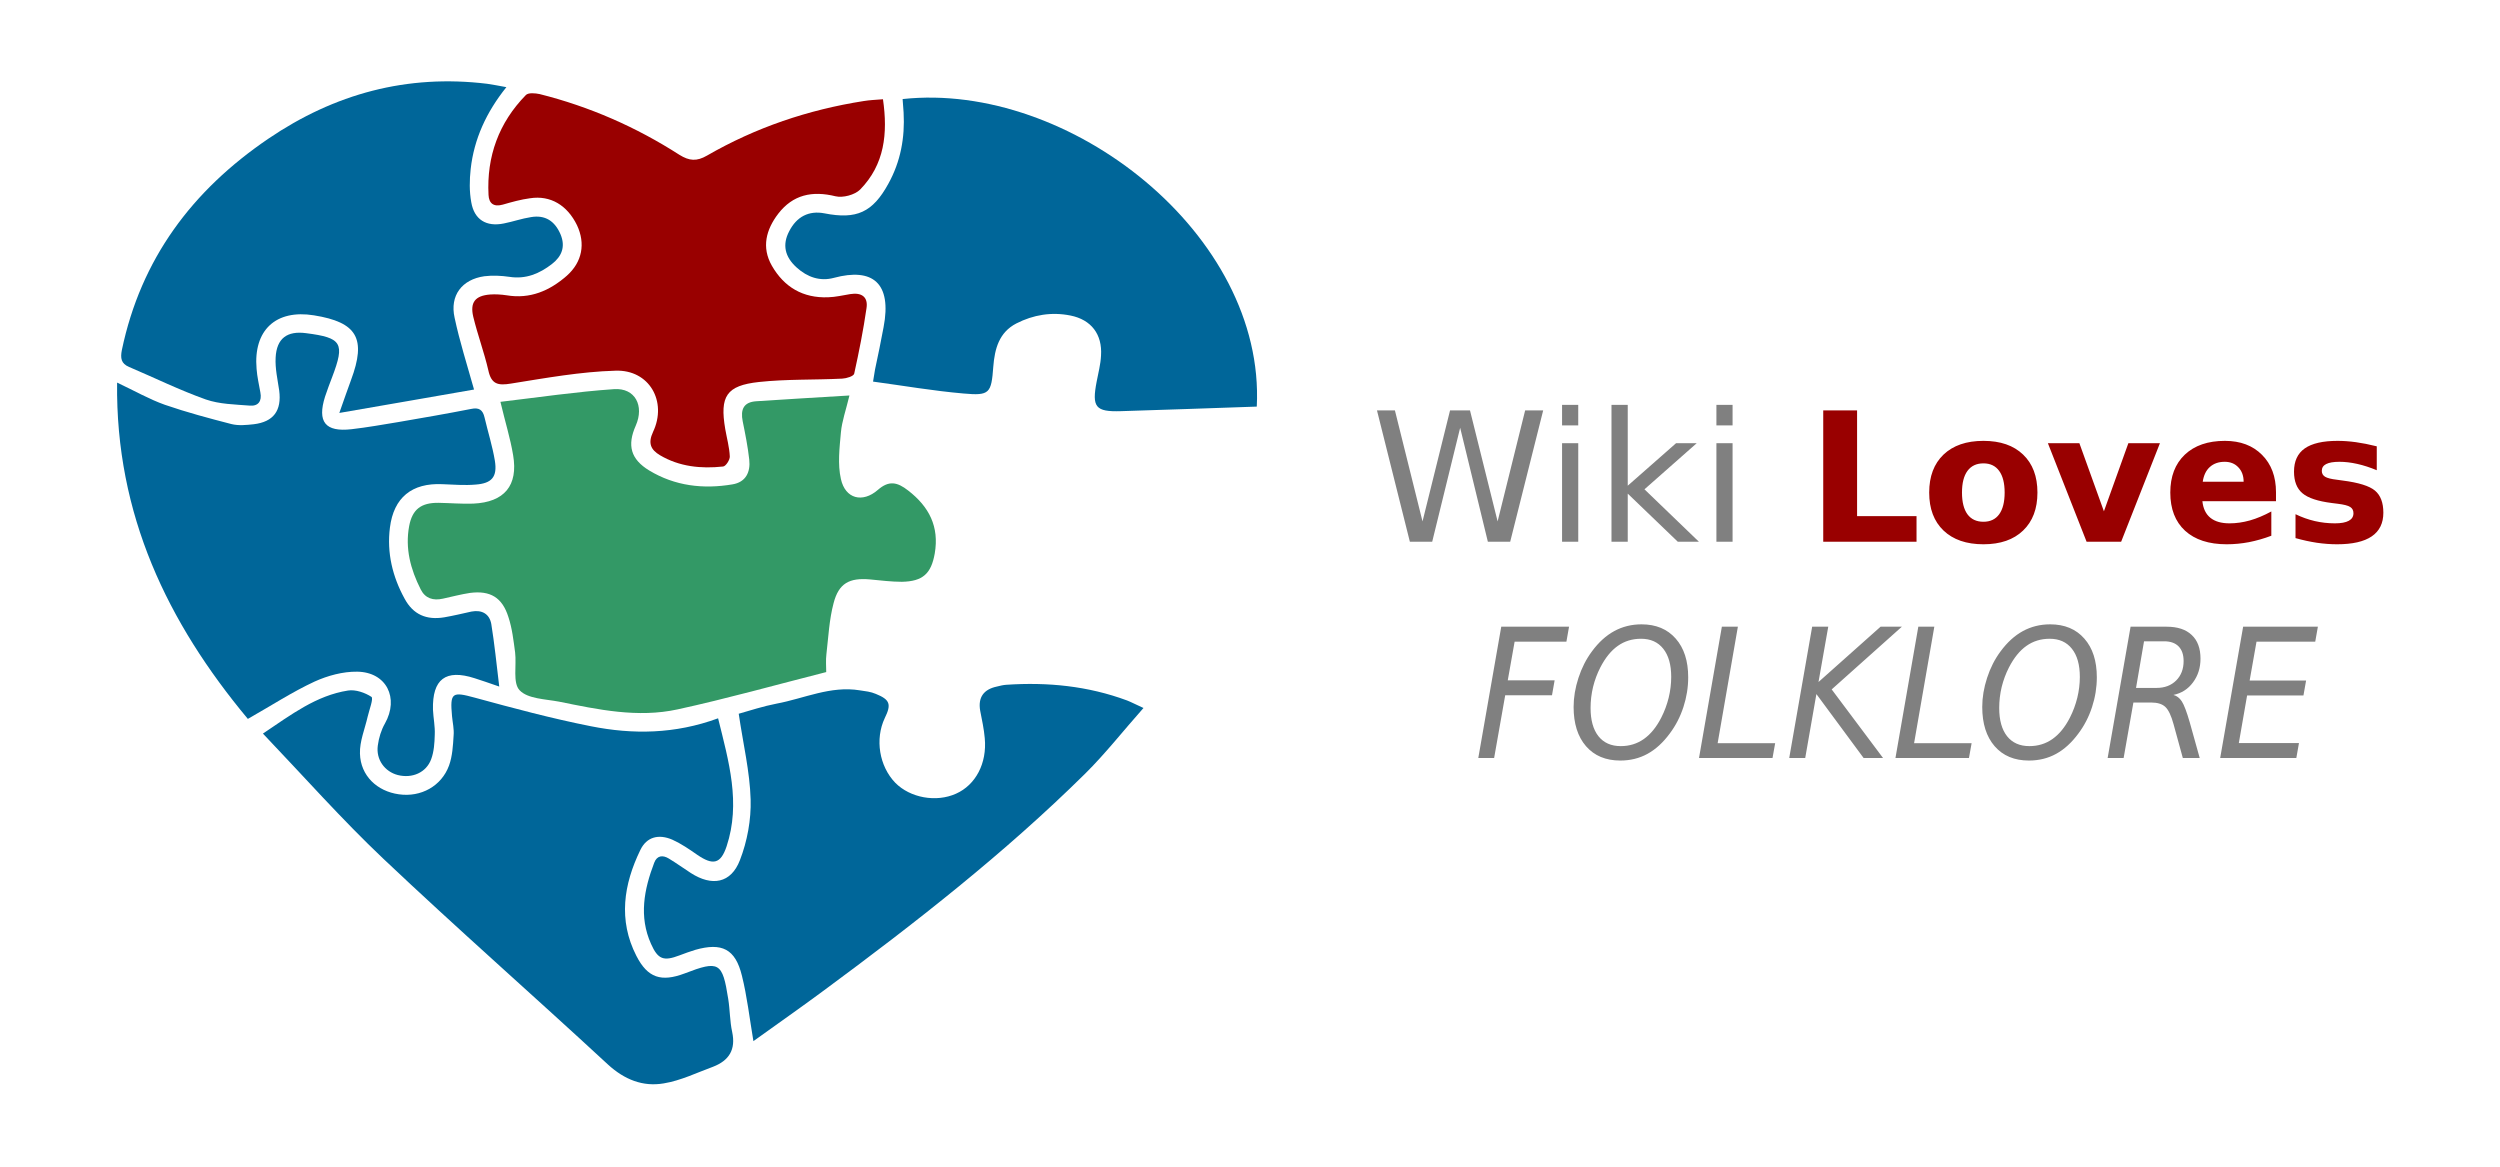 <svg width="1260" height="588" viewBox="0 0 1260 588" fill="none" xmlns="http://www.w3.org/2000/svg">
<path fill-rule="evenodd" clip-rule="evenodd" d="M252.218 202.526C271.618 200.226 290.518 197.426 309.518 196.126C320.118 195.426 324.818 204.526 320.418 214.526C316.018 224.426 317.818 231.426 327.218 237.126C340.118 244.926 354.418 246.626 369.118 244.126C375.918 243.026 378.318 237.926 377.618 231.626C376.918 225.226 375.618 218.726 374.318 212.326C373.118 206.326 374.818 202.626 381.218 202.226C396.318 201.226 411.418 200.326 428.118 199.326C426.318 206.826 424.318 212.326 423.818 217.926C423.118 225.726 422.118 233.926 423.818 241.426C426.018 251.426 434.718 253.626 442.418 246.926C448.018 242.026 452.218 242.926 457.718 247.226C468.318 255.426 473.418 265.426 471.118 278.926C469.318 289.126 465.118 293.026 454.518 293.226C449.218 293.226 443.818 292.526 438.418 292.026C428.118 291.126 422.718 293.926 420.118 304.026C417.918 312.326 417.518 321.026 416.518 329.626C416.118 332.726 416.418 336.026 416.418 338.726C390.818 345.226 366.318 352.126 341.518 357.526C321.418 361.926 301.418 357.626 281.718 353.626C274.818 352.326 266.018 352.226 261.918 347.926C258.318 344.226 260.418 335.326 259.618 328.826C258.818 322.826 258.118 316.626 256.218 310.926C253.118 301.126 247.118 297.526 236.918 298.826C232.318 299.526 227.818 300.726 223.218 301.726C218.318 302.826 214.318 301.626 212.018 297.026C206.918 286.926 204.118 276.426 206.218 265.126C207.818 256.626 212.318 253.326 221.018 253.426C226.818 253.526 232.718 254.026 238.518 253.826C254.218 253.126 261.218 244.726 258.618 229.426C257.218 220.926 254.618 212.726 252.218 202.526V202.526Z" fill="#339966"/>
<path fill-rule="evenodd" clip-rule="evenodd" d="M132.518 369.726C146.818 360.126 159.418 350.526 175.418 348.026C179.218 347.426 184.018 349.126 187.218 351.226C188.318 352.026 186.118 357.726 185.318 361.126C183.918 367.326 181.218 373.626 181.418 379.826C181.718 391.026 190.118 398.826 201.018 400.326C212.118 401.926 222.518 396.226 226.318 385.826C228.018 381.126 228.318 375.726 228.618 370.726C228.918 367.426 228.118 364.226 227.818 360.926C226.718 348.926 227.918 348.526 239.318 351.626C258.718 356.926 278.118 362.126 297.818 366.026C318.918 370.226 340.118 370.026 361.918 362.026C367.318 383.826 373.418 404.726 366.218 426.526C363.218 435.526 359.318 436.226 351.418 430.826C347.418 428.026 343.318 425.226 338.918 423.226C332.018 420.226 325.918 421.726 322.718 428.426C314.318 445.726 311.518 463.726 320.718 481.726C326.418 492.926 333.318 495.026 345.018 490.626C362.418 483.926 364.118 484.926 367.018 503.426C367.918 508.926 367.818 514.726 369.018 520.126C370.918 529.026 367.418 534.526 359.418 537.626C351.218 540.626 343.118 544.626 334.518 546.026C324.018 547.826 314.718 544.126 306.418 536.526C268.818 501.726 230.318 467.926 193.118 432.726C172.218 412.926 153.118 391.326 132.518 369.726V369.726Z" fill="#006699"/>
<path fill-rule="evenodd" clip-rule="evenodd" d="M124.918 362.326C84.418 313.726 58.218 259.326 59.018 192.826C67.918 197.026 75.218 201.226 83.118 204.026C94.118 207.826 105.418 210.826 116.618 213.726C120.218 214.626 124.118 214.226 127.818 213.826C137.918 212.626 142.018 206.926 140.718 196.826C139.918 191.326 138.618 185.726 138.918 180.226C139.418 170.526 144.718 166.626 154.318 167.926C172.318 170.226 173.918 172.926 167.418 190.026C166.218 193.226 164.918 196.526 163.818 199.926C159.818 212.626 163.918 217.826 177.118 216.326C185.018 215.426 192.818 214.026 200.718 212.726C212.918 210.626 225.118 208.526 237.318 206.126C241.418 205.226 243.318 206.526 244.218 210.426C245.918 217.726 248.218 224.926 249.418 232.226C250.718 240.326 247.918 243.626 239.718 244.226C234.118 244.726 228.518 244.226 222.918 244.026C207.618 243.326 198.418 250.726 196.518 265.926C194.918 278.626 197.818 290.626 203.918 301.726C208.218 309.726 214.918 312.626 223.918 311.126C228.518 310.326 233.118 309.226 237.618 308.226C242.918 307.226 246.718 309.426 247.618 314.526C249.218 324.426 250.218 334.326 251.618 346.026C246.118 344.126 242.718 342.926 239.218 341.826C224.618 337.126 217.818 342.226 218.218 357.726C218.418 361.926 219.318 366.126 219.118 370.326C219.018 374.526 218.718 378.826 217.318 382.626C214.818 389.426 207.718 392.426 200.518 390.626C193.918 388.926 189.418 382.826 190.418 375.726C190.918 371.926 192.118 367.926 194.018 364.626C201.218 351.826 194.818 338.726 180.018 338.526C172.818 338.426 165.118 340.526 158.518 343.526C147.318 348.726 136.918 355.526 124.918 362.326V362.326Z" fill="#006699"/>
<path fill-rule="evenodd" clip-rule="evenodd" d="M445.018 50.026C447.518 67.326 445.818 82.926 433.518 95.526C430.818 98.226 424.818 99.826 421.118 98.926C409.318 96.026 399.618 98.126 392.218 107.726C386.118 115.726 383.718 124.626 389.018 133.926C395.218 144.726 404.718 150.326 417.418 149.826C421.118 149.726 424.818 148.826 428.518 148.226C434.118 147.326 437.618 149.526 436.718 155.326C435.118 166.426 432.918 177.426 430.518 188.326C430.218 189.626 426.618 190.726 424.518 190.826C410.518 191.526 396.418 191.026 382.518 192.526C366.018 194.326 362.718 199.726 365.518 216.226C366.318 220.826 367.618 225.426 367.818 230.026C367.918 231.726 365.818 235.026 364.418 235.126C353.318 236.326 342.418 235.226 332.618 229.426C327.918 226.626 326.518 223.326 329.118 217.726C336.418 202.326 327.218 186.226 310.218 186.826C292.618 187.326 275.018 190.526 257.518 193.326C250.918 194.426 247.618 193.626 246.118 186.626C244.018 177.526 240.718 168.726 238.518 159.626C236.818 152.326 239.518 149.026 247.018 148.426C249.718 148.226 252.618 148.426 255.318 148.826C267.218 150.826 277.018 146.526 285.618 139.026C293.518 132.026 295.118 122.726 290.818 113.526C285.918 103.426 277.418 98.326 267.118 99.926C262.518 100.526 257.918 101.826 253.418 103.126C248.818 104.426 246.418 102.526 246.218 98.226C245.218 78.826 251.418 61.826 265.018 47.926C266.218 46.626 269.718 46.926 272.018 47.426C297.118 53.726 320.618 64.026 342.418 78.026C347.418 81.126 351.118 81.426 356.318 78.426C380.918 64.226 407.318 55.326 435.318 50.926C438.318 50.426 441.318 50.326 445.018 50.026V50.026Z" fill="#990000"/>
<path fill-rule="evenodd" clip-rule="evenodd" d="M454.918 49.926C538.918 40.826 637.818 118.226 633.418 204.926C610.418 205.726 587.718 206.526 564.918 207.226C552.118 207.626 550.218 205.226 552.718 192.326C553.518 188.026 554.718 183.626 554.918 179.226C555.618 168.526 550.018 161.126 539.518 159.026C530.018 157.126 520.818 158.626 512.218 163.026C503.518 167.526 501.318 175.826 500.618 184.826C499.618 198.226 498.818 199.526 485.618 198.326C470.518 197.026 455.518 194.426 440.018 192.326C440.418 189.726 440.718 188.026 441.018 186.226C442.518 179.126 444.018 172.026 445.318 164.926C449.618 142.526 439.718 134.826 420.318 140.026C413.318 141.926 406.918 139.726 401.518 134.826C395.518 129.426 394.218 123.326 397.718 116.626C401.518 109.126 407.718 106.026 415.518 107.526C431.718 110.726 439.818 107.026 447.718 92.626C453.918 81.426 456.118 69.426 455.418 56.726C455.218 54.459 455.051 52.193 454.918 49.926V49.926Z" fill="#006699"/>
<path fill-rule="evenodd" clip-rule="evenodd" d="M255.218 43.926C245.118 56.526 238.918 70.026 237.218 85.226C236.618 90.726 236.518 96.526 237.518 101.926C239.018 110.726 245.118 114.426 253.918 112.626C258.518 111.726 263.018 110.126 267.618 109.426C274.718 108.226 279.618 111.326 282.518 118.126C285.118 124.326 283.118 129.226 278.218 133.026C271.918 137.926 265.018 140.826 256.718 139.526C252.618 138.926 248.218 138.726 244.118 139.226C232.818 140.826 226.618 148.926 229.118 160.126C231.618 171.926 235.318 183.526 238.918 196.326C216.918 200.126 195.018 204.026 171.018 208.126C173.418 201.326 175.118 196.426 176.918 191.526C184.718 170.626 180.018 162.426 158.218 158.926C139.018 155.826 127.618 166.426 129.318 185.926C129.618 189.926 130.518 193.826 131.218 197.726C132.118 202.226 130.118 204.826 125.818 204.426C118.318 203.826 110.618 203.726 103.718 201.326C90.518 196.626 77.918 190.426 65.018 184.926C61.018 183.226 60.618 180.526 61.418 176.426C71.018 130.526 96.818 96.026 135.218 69.926C168.618 47.226 205.218 37.326 245.518 42.226C248.418 42.626 251.318 43.226 255.218 43.926V43.926Z" fill="#006699"/>
<path fill-rule="evenodd" clip-rule="evenodd" d="M379.718 524.726C377.718 512.826 376.518 502.126 373.918 491.726C370.618 478.226 363.818 474.926 350.418 478.726C347.718 479.526 345.118 480.526 342.418 481.526C334.518 484.526 331.618 483.626 328.118 475.726C321.918 461.926 324.618 448.226 329.718 434.826C331.118 431.126 334.018 430.826 337.118 432.726C340.918 435.026 344.518 437.626 348.218 440.026C358.818 446.826 368.418 445.226 372.918 433.526C376.618 424.026 378.618 413.126 378.318 402.926C377.918 388.826 374.518 374.826 372.318 359.726C378.018 358.126 384.618 355.926 391.418 354.626C405.318 352.026 418.618 345.526 433.318 347.926C436.018 348.326 438.918 348.626 441.418 349.726C448.618 352.626 449.318 355.026 445.918 361.926C440.918 372.526 443.118 386.126 451.218 394.526C458.718 402.126 471.818 404.526 481.818 400.026C491.718 395.626 497.518 384.726 496.318 372.026C495.918 367.426 494.918 362.826 494.018 358.226C492.818 351.426 495.818 347.426 502.418 346.026C504.018 345.626 505.618 345.226 507.218 345.126C528.018 343.726 548.318 345.726 568.018 353.026C570.318 353.926 572.518 355.126 576.318 356.826C566.018 368.426 557.118 379.826 546.918 389.926C506.218 430.126 461.218 465.226 415.318 499.126C403.718 507.726 391.818 516.026 379.718 524.726V524.726Z" fill="#006699"/>
<path d="M710.57 273.026L694 206.856H703.04L716.95 262.786L730.82 206.856H740.88L754.8 262.786L768.67 206.856H777.76L761.14 273.026H749.88L735.92 215.586L721.83 273.026H710.57ZM787.28 273.026V223.386H795.44V273.026H787.28ZM787.28 214.396V204.066H795.43V214.396H787.28ZM812.19 273.026V204.066H820.38V244.796L844.72 223.386H855.13L828.81 246.616L856.24 273.026H845.6L820.38 248.786V273.026H812.19ZM865.07 273.026V223.386H873.22V273.026H865.07ZM865.07 214.396V204.066H873.22V214.396H865.07ZM745.06 382.026L756.63 315.856H790.8L789.47 323.396H763.37L759.91 342.896H783.53L782.2 350.426H758.62L753.04 382.026H745.06ZM827.09 321.936C822.657 321.936 818.757 323.129 815.39 325.516C812.023 327.883 809.083 331.503 806.57 336.376C804.977 339.483 803.75 342.779 802.89 346.266C802.063 349.753 801.65 353.266 801.65 356.806C801.65 362.953 802.967 367.696 805.6 371.036C808.26 374.376 812.01 376.046 816.85 376.046C821.223 376.046 825.11 374.849 828.51 372.456C831.937 370.029 834.86 366.439 837.28 361.686C838.907 358.493 840.15 355.153 841.01 351.666C841.863 348.153 842.29 344.653 842.29 341.166C842.29 335.053 840.96 330.326 838.3 326.986C835.647 323.619 831.91 321.936 827.09 321.936V321.936ZM816.63 383.316C809.303 383.316 803.543 380.906 799.35 376.086C795.183 371.273 793.1 364.686 793.1 356.326C793.1 351.539 793.913 346.649 795.54 341.656C797.167 336.663 799.427 332.216 802.32 328.316C805.687 323.736 809.437 320.323 813.57 318.076C817.737 315.803 822.317 314.666 827.31 314.666C834.61 314.666 840.357 317.059 844.55 321.846C848.75 326.599 850.85 333.099 850.85 341.346C850.85 346.426 850.05 351.419 848.45 356.326C846.857 361.226 844.567 365.673 841.58 369.666C838.187 374.273 834.437 377.699 830.33 379.946C826.223 382.193 821.657 383.316 816.63 383.316ZM856.3 382.026L867.82 315.856H875.89L865.69 374.576H894.68L893.35 382.026H856.3ZM901.77 382.026L913.33 315.856H921.44L916.52 343.736L947.81 315.856H958.54L923.17 347.456L949.05 382.026H939.26L915.46 349.806L909.83 382.026H901.77ZM955.31 382.026L966.83 315.856H974.9L964.7 374.576H993.69L992.36 382.026H955.31ZM1033.04 321.936C1028.61 321.936 1024.71 323.129 1021.34 325.516C1017.97 327.883 1015.03 331.503 1012.52 336.376C1010.93 339.483 1009.7 342.779 1008.84 346.266C1008.01 349.753 1007.6 353.266 1007.6 356.806C1007.6 362.953 1008.92 367.696 1011.55 371.036C1014.21 374.376 1017.96 376.046 1022.8 376.046C1027.17 376.046 1031.06 374.849 1034.46 372.456C1037.89 370.029 1040.81 366.439 1043.23 361.686C1044.86 358.493 1046.1 355.153 1046.96 351.666C1047.81 348.153 1048.24 344.653 1048.24 341.166C1048.24 335.053 1046.91 330.326 1044.25 326.986C1041.6 323.619 1037.86 321.936 1033.04 321.936V321.936ZM1022.58 383.316C1015.25 383.316 1009.49 380.906 1005.3 376.086C1001.13 371.273 999.05 364.686 999.05 356.326C999.05 351.539 999.863 346.649 1001.49 341.656C1003.11 336.663 1005.37 332.216 1008.27 328.316C1011.64 323.736 1015.39 320.323 1019.52 318.076C1023.69 315.803 1028.27 314.666 1033.26 314.666C1040.56 314.666 1046.31 317.059 1050.5 321.846C1054.7 326.599 1056.8 333.099 1056.8 341.346C1056.8 346.426 1056 351.419 1054.4 356.326C1052.81 361.226 1050.52 365.673 1047.53 369.666C1044.14 374.273 1040.39 377.699 1036.28 379.946C1032.17 382.193 1027.61 383.316 1022.58 383.316ZM1090.74 323.216H1080.59L1076.56 346.706H1086.93C1090.98 346.706 1094.26 345.466 1096.77 342.986C1099.28 340.473 1100.54 337.206 1100.54 333.186C1100.54 329.966 1099.7 327.499 1098.01 325.786C1096.33 324.073 1093.91 323.216 1090.74 323.216V323.216ZM1095.4 350.246C1097.11 350.693 1098.53 351.786 1099.65 353.526C1100.78 355.273 1102.09 358.746 1103.6 363.946L1108.65 382.026H1100.14L1095.49 365.056C1094.3 360.683 1092.91 357.756 1091.32 356.276C1089.75 354.803 1087.36 354.066 1084.14 354.066H1075.23L1070.31 382.026H1062.25L1073.81 315.856H1091.98C1097.48 315.856 1101.69 317.246 1104.61 320.026C1107.57 322.773 1109.05 326.746 1109.05 331.946C1109.05 336.553 1107.79 340.543 1105.28 343.916C1102.8 347.283 1099.51 349.393 1095.4 350.246V350.246ZM1118.97 382.026L1130.54 315.856H1168.21L1166.88 323.396H1137.28L1133.82 342.986H1162.27L1160.94 350.516H1132.54L1128.37 374.496H1158.68L1157.35 382.026H1118.97Z" fill="#808080"/>
<path d="M918.91 273.026V206.856H935.97V260.126H965.93V273.026H918.91ZM999.66 233.536C996.14 233.536 993.45 234.806 991.59 237.346C989.757 239.859 988.84 243.496 988.84 248.256C988.84 253.009 989.757 256.656 991.59 259.196C993.45 261.709 996.14 262.966 999.66 262.966C1003.11 262.966 1005.76 261.709 1007.59 259.196C1009.42 256.656 1010.34 253.009 1010.34 248.256C1010.34 243.496 1009.42 239.859 1007.59 237.346C1005.76 234.806 1003.11 233.536 999.66 233.536ZM999.66 222.196C1008.19 222.196 1014.85 224.499 1019.64 229.106C1024.46 233.713 1026.87 240.096 1026.87 248.256C1026.87 256.409 1024.46 262.789 1019.64 267.396C1014.85 272.009 1008.19 274.316 999.66 274.316C991.087 274.316 984.38 272.009 979.54 267.396C974.72 262.789 972.31 256.409 972.31 248.256C972.31 240.096 974.72 233.713 979.54 229.106C984.38 224.499 991.087 222.196 999.66 222.196ZM1051.64 273.026L1032.14 223.386H1048.01L1060.37 257.696L1072.69 223.386H1088.6L1069.06 273.026H1051.64ZM1147.1 248.076V252.596H1110C1110.39 256.316 1111.73 259.109 1114.04 260.976C1116.34 262.836 1119.56 263.766 1123.7 263.766C1127.04 263.766 1130.45 263.279 1133.94 262.306C1137.45 261.299 1141.06 259.789 1144.75 257.776V270.016C1141 271.429 1137.24 272.506 1133.49 273.246C1129.74 273.959 1125.99 274.316 1122.24 274.316C1113.25 274.316 1106.26 272.039 1101.27 267.486C1096.31 262.906 1093.83 256.496 1093.83 248.256C1093.83 240.156 1096.27 233.789 1101.14 229.156C1106.05 224.516 1112.78 222.196 1121.35 222.196C1129.15 222.196 1135.38 224.543 1140.05 229.236C1144.75 233.936 1147.1 240.216 1147.1 248.076V248.076ZM1110.18 242.806H1130.79C1130.79 239.786 1129.9 237.363 1128.13 235.536C1126.39 233.676 1124.1 232.746 1121.26 232.746C1118.19 232.746 1115.69 233.616 1113.77 235.356C1111.85 237.069 1110.65 239.553 1110.18 242.806V242.806ZM1197.89 224.946V236.996C1194.49 235.576 1191.21 234.513 1188.05 233.806C1184.89 233.099 1181.91 232.746 1179.1 232.746C1176.08 232.746 1173.83 233.129 1172.36 233.896C1170.91 234.636 1170.19 235.786 1170.19 237.346C1170.19 238.619 1170.74 239.596 1171.83 240.276C1172.95 240.956 1174.94 241.459 1177.81 241.786L1180.6 242.176C1188.73 243.216 1194.19 244.916 1197 247.276C1199.81 249.643 1201.21 253.353 1201.21 258.406C1201.21 263.693 1199.26 267.666 1195.36 270.326C1191.46 272.986 1185.64 274.316 1177.9 274.316C1174.62 274.316 1171.22 274.063 1167.71 273.556C1164.22 273.023 1160.63 272.239 1156.94 271.206V259.156C1160.1 260.689 1163.33 261.843 1166.64 262.616C1169.98 263.383 1173.36 263.766 1176.79 263.766C1179.89 263.766 1182.22 263.336 1183.79 262.476C1185.36 261.623 1186.14 260.353 1186.14 258.666C1186.14 257.246 1185.59 256.196 1184.5 255.516C1183.44 254.809 1181.3 254.263 1178.08 253.876L1175.28 253.526C1168.22 252.639 1163.27 250.999 1160.44 248.606C1157.6 246.213 1156.18 242.579 1156.18 237.706C1156.18 232.446 1157.98 228.546 1161.59 226.006C1165.2 223.466 1170.72 222.196 1178.16 222.196C1181.09 222.196 1184.16 222.416 1187.38 222.856C1190.6 223.303 1194.1 223.999 1197.89 224.946V224.946Z" fill="#990000"/>
</svg>
